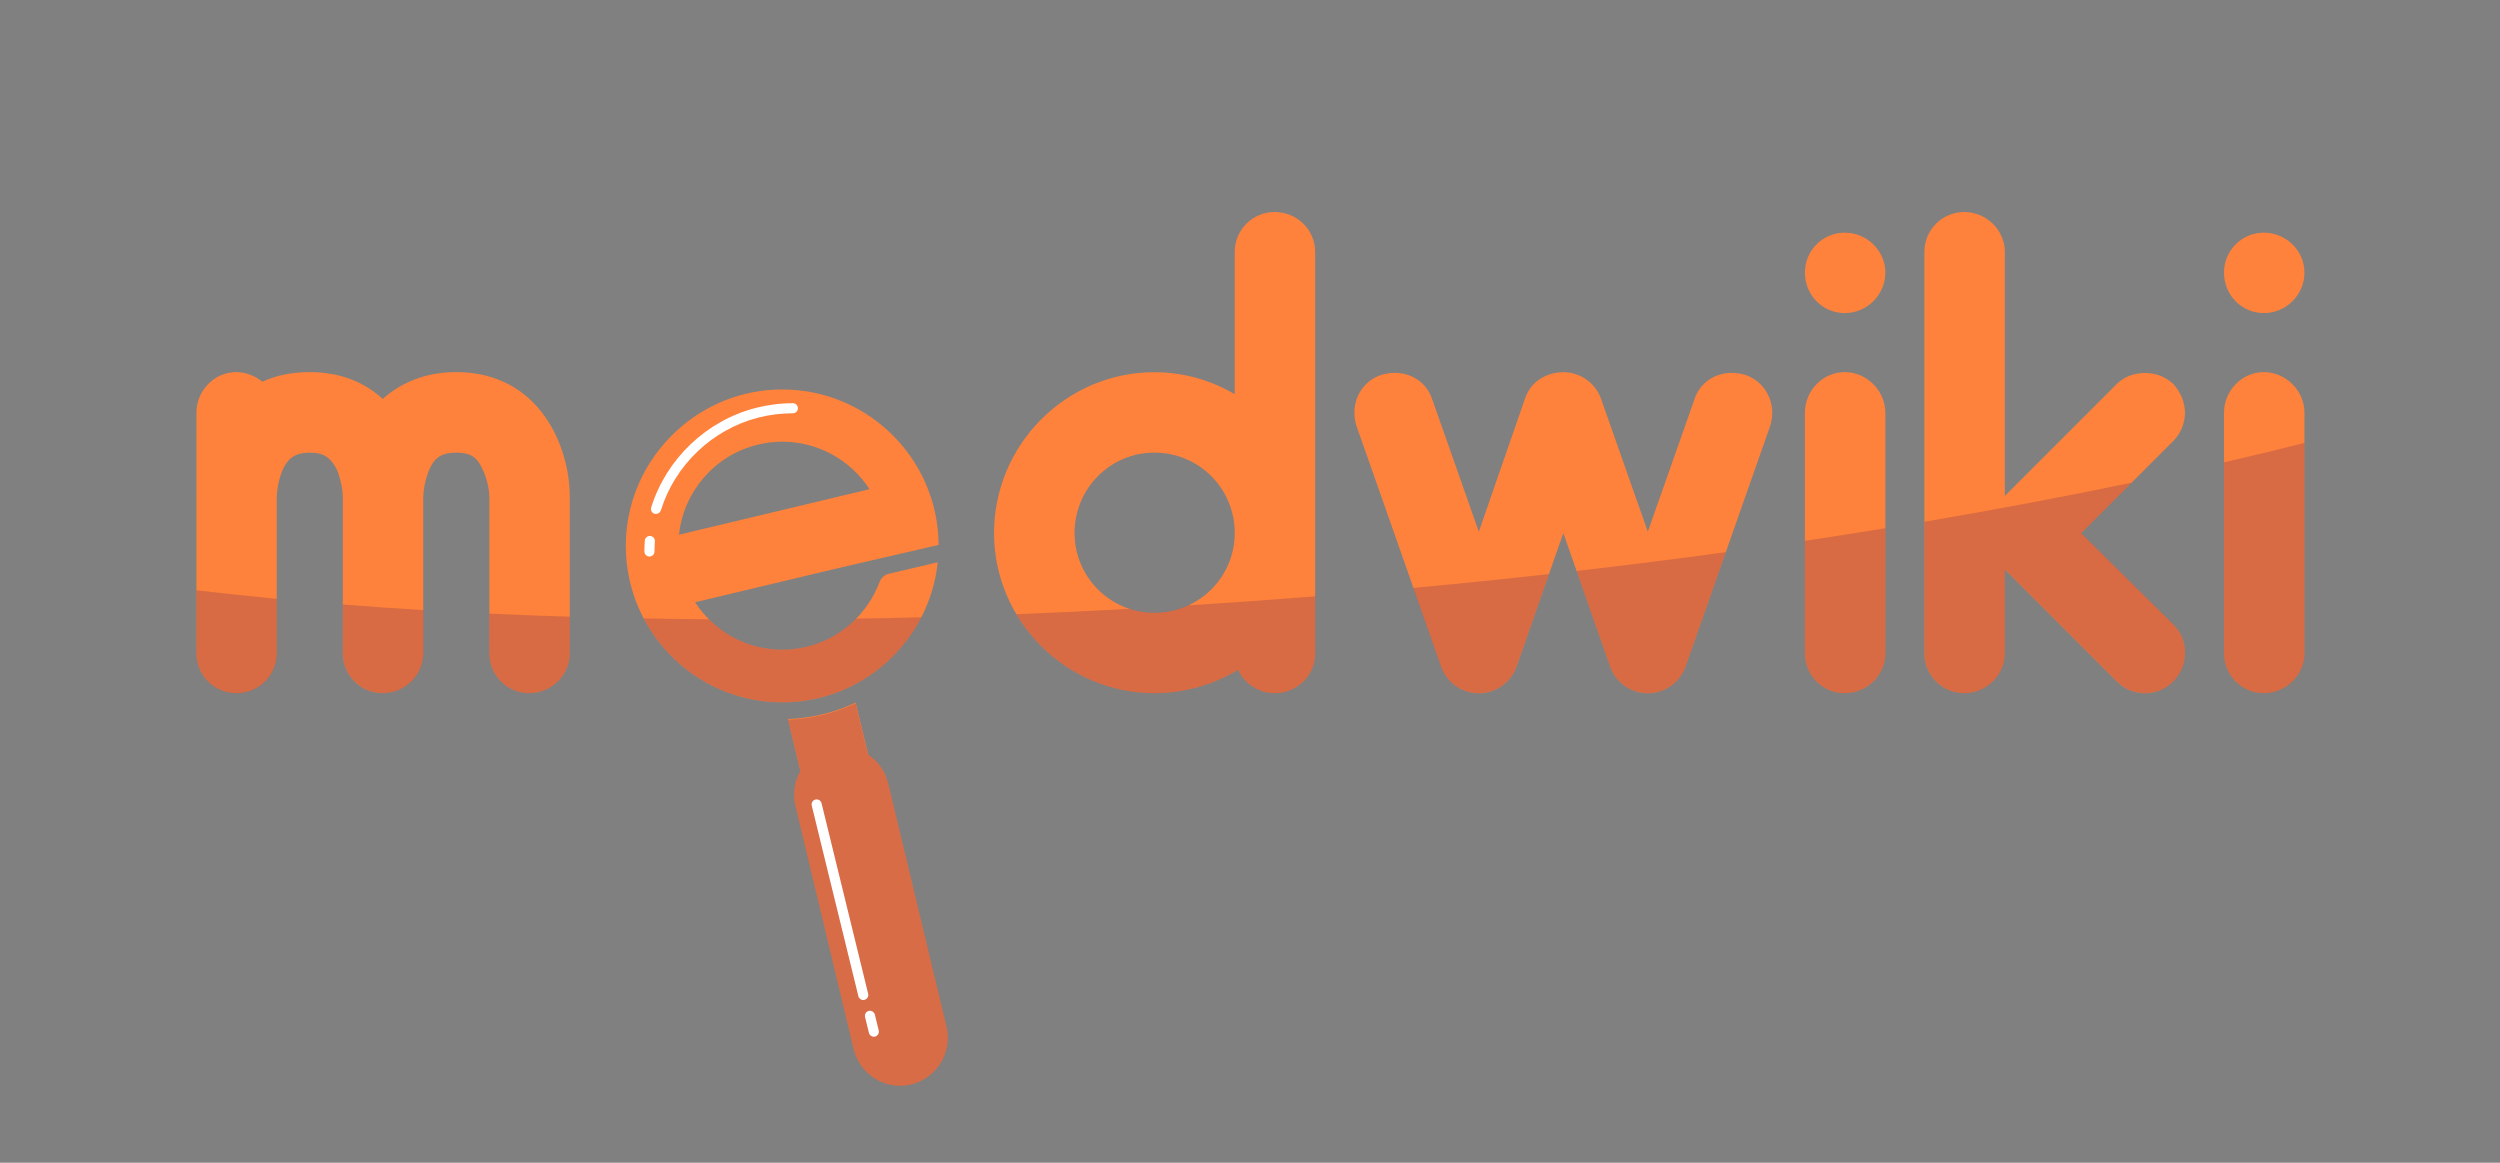 <?xml version="1.0" encoding="utf-8"?>
<!-- Generator: Adobe Illustrator 23.0.5, SVG Export Plug-In . SVG Version: 6.00 Build 0)  -->
<svg version="1.1" id="Layer_1" xmlns="http://www.w3.org/2000/svg" xmlns:xlink="http://www.w3.org/1999/xlink" x="0px" y="0px"
	 viewBox="0 0 257.99 119.99" style="enable-background:new 0 0 257.99 119.99;" xml:space="preserve">
<rect x="0" y="0" width="257.99" height="119.99" fill="#808080" stroke="none"/>
<style type="text/css">
	.st0{fill:#D86C46;}
	.st1{fill:#FE823B;}
	.st2{fill:#FFFFFF;}
	.st3{opacity:0.2;}
	.st4{clip-path:url(#SVGID_2_);fill:#410E64;}
	.st5{fill:#EDEBEB;}
	.st6{opacity:0.83;fill:#D86C46;}
</style>
<g>
	<path class="st0" d="M82.6,79.54c-0.62,1.08-0.81,2.36-0.52,3.61l6.01,25.11c0.55,2.24,2.52,3.79,4.8,3.79
		c0.38,0,0.77-0.05,1.15-0.14c2.64-0.65,4.27-3.32,3.64-5.95l-6.02-25.13c-0.29-1.22-1.04-2.28-2.1-2.97L82.6,79.54z"/>
	<path class="st1" d="M89.58,77.86l-6.98,1.67l-1.27-5.33c2.49-0.09,4.84-0.69,6.97-1.69L89.58,77.86z"/>
	<path class="st0" d="M89.58,77.93L82.6,79.6l-1.27-5.33c2.49-0.09,4.84-0.69,6.97-1.69L89.58,77.93z"/>
	<path class="st1" d="M91.73,59.21c-0.44,0.1-0.8,0.42-0.96,0.84c-1.26,3.36-4.08,5.87-7.54,6.7c-0.82,0.19-1.66,0.3-2.5,0.3
		c-3.67,0-7.04-1.88-9-4.9l15.26-3.64l6.12-1.41l3.75-0.87c-0.05-9.12-7.7-16.46-16.93-16.02C71.69,40.61,65,47.3,64.6,55.55
		c-0.44,9.25,6.96,16.93,16.12,16.93c8.33,0,15.2-6.35,16.05-14.45c-0.04,0-0.08,0.01-0.11,0.02L91.73,59.21z M78.23,45.88
		c0.82-0.2,1.66-0.3,2.5-0.3c3.66,0,7.04,1.88,9,4.9l-4.38,1.05l-15.28,3.65C70.54,50.73,73.76,46.95,78.23,45.88"/>
	<path class="st1" d="M58.8,51.25v16.17c0,2.27-1.92,4.11-4.19,4.11c-2.27,0-4.11-1.84-4.11-4.11V51.25c0-0.43-0.14-1.7-0.71-2.84
		c-0.57-1.28-1.28-1.7-2.7-1.7c-1.42,0-2.2,0.42-2.77,1.7c-0.5,1.13-0.64,2.41-0.64,2.84v16.17c0,2.27-1.92,4.11-4.19,4.11
		c-2.27,0-4.11-1.84-4.11-4.11V51.25c0-0.43-0.14-1.7-0.64-2.84c-0.64-1.21-1.35-1.7-2.77-1.7c-1.42,0-2.2,0.5-2.77,1.7
		c-0.5,1.13-0.64,2.41-0.64,2.84v16.17c0,2.27-1.84,4.11-4.18,4.11c-2.27,0-4.11-1.84-4.11-4.11V42.59c0-2.27,1.84-4.19,4.11-4.19
		c1.06,0,1.99,0.43,2.69,0.99c1.42-0.64,2.98-0.99,4.9-0.99c3.26,0,5.75,1.13,7.52,2.77c1.84-1.63,4.33-2.77,7.59-2.77
		C55.67,38.41,58.8,46.07,58.8,51.25"/>
	<path class="st1" d="M119.12,38.41c3.05,0,5.89,0.85,8.3,2.27V25.99c0-2.27,1.84-4.11,4.11-4.11c2.34,0,4.19,1.85,4.19,4.11v41.43
		c0,2.27-1.84,4.11-4.19,4.11c-1.63,0-3.12-0.99-3.76-2.41c-2.48,1.49-5.46,2.41-8.66,2.41c-9.08,0-16.53-7.45-16.53-16.53
		C102.59,45.86,110.04,38.41,119.12,38.41 M119.12,63.24c4.61,0,8.3-3.69,8.3-8.23c0-4.61-3.69-8.3-8.3-8.3
		c-4.54,0-8.23,3.69-8.23,8.3C110.89,59.55,114.58,63.24,119.12,63.24"/>
	<path class="st1" d="M182.89,42.59c0,0.43-0.07,0.92-0.21,1.35l-8.73,24.83c-0.57,1.63-2.13,2.77-3.9,2.77
		c-1.77,0-3.33-1.13-3.9-2.77l-4.82-13.76l-4.82,13.76c-0.57,1.63-2.13,2.77-3.9,2.77s-3.33-1.13-3.9-2.77l-8.73-24.83
		c-0.14-0.43-0.21-0.92-0.21-1.35c0-1.77,1.06-3.33,2.77-3.9c0.43-0.14,0.92-0.21,1.42-0.21c1.7,0,3.26,0.99,3.83,2.7l4.82,13.69
		l4.75-13.69c0.57-1.77,2.13-2.7,3.83-2.77h0.28c1.7,0.07,3.19,1.14,3.76,2.77l4.82,13.69l4.82-13.69c0.57-1.7,2.13-2.7,3.83-2.7
		c0.5,0,0.92,0.07,1.42,0.21C181.82,39.26,182.89,40.89,182.89,42.59"/>
	<path class="st1" d="M190.37,32.31c-2.27,0-4.11-1.84-4.11-4.19c0-2.27,1.84-4.11,4.11-4.11c2.27,0,4.19,1.84,4.19,4.11
		C194.56,30.46,192.64,32.31,190.37,32.31 M186.26,67.42V42.59c0-2.27,1.84-4.19,4.11-4.19c2.27,0,4.19,1.92,4.19,4.19v24.83
		c0,2.27-1.91,4.11-4.19,4.11C188.1,71.54,186.26,69.69,186.26,67.42"/>
	<path class="st1" d="M224.27,64.44c0.92,0.92,1.21,1.92,1.21,2.98c0,1.06-0.43,2.13-1.21,2.91c-0.78,0.78-1.84,1.21-2.91,1.21
		c-1.06,0-2.13-0.42-2.91-1.21l-11.56-11.56v8.65c0,2.27-1.92,4.11-4.19,4.11s-4.11-1.84-4.11-4.11V25.99
		c0-2.27,1.84-4.11,4.11-4.11s4.19,1.84,4.19,4.11v25.19l11.56-11.56c0.78-0.78,1.84-1.13,2.91-1.13c1.06,0,2.06,0.35,2.91,1.13
		c0.78,0.85,1.21,1.92,1.21,2.98c0,1.06-0.43,2.13-1.21,2.91l-9.51,9.51L224.27,64.44z"/>
	<path class="st1" d="M233.62,32.31c-2.27,0-4.11-1.84-4.11-4.19c0-2.27,1.84-4.11,4.11-4.11c2.27,0,4.19,1.84,4.19,4.11
		C237.81,30.46,235.89,32.31,233.62,32.31 M229.51,67.42V42.59c0-2.27,1.84-4.19,4.11-4.19c2.27,0,4.19,1.92,4.19,4.19v24.83
		c0,2.27-1.92,4.11-4.19,4.11C231.35,71.54,229.51,69.69,229.51,67.42"/>
	<path class="st2" d="M89.08,103.2c-0.23,0-0.45-0.16-0.5-0.4l-4.81-19.66c-0.07-0.28,0.1-0.56,0.38-0.63
		c0.28-0.07,0.56,0.1,0.63,0.38l4.81,19.66c0.07,0.28-0.1,0.56-0.38,0.63C89.16,103.2,89.12,103.2,89.08,103.2"/>
	<path class="st2" d="M90.31,106.97L90.31,106.97c-0.28,0.07-0.57-0.1-0.64-0.38l-0.4-1.64c-0.07-0.29,0.12-0.59,0.43-0.64
		c0.27-0.04,0.52,0.15,0.59,0.42l0.39,1.61C90.75,106.62,90.58,106.89,90.31,106.97"/>
	<path class="st2" d="M67.69,53.04c-0.05,0-0.1-0.01-0.15-0.02c-0.27-0.09-0.43-0.38-0.34-0.65c1.56-5.02,5.69-8.95,10.77-10.27
		c1.25-0.32,2.54-0.49,3.85-0.49c0.29,0,0.52,0.23,0.52,0.52c0,0.29-0.23,0.52-0.52,0.52c-1.22,0-2.42,0.15-3.59,0.45
		c-4.74,1.23-8.58,4.89-10.03,9.57C68.12,52.89,67.91,53.04,67.69,53.04"/>
	<path class="st2" d="M67.02,57.43c-0.29,0-0.52-0.23-0.52-0.52c0-0.37,0.01-0.75,0.04-1.12c0.02-0.29,0.27-0.5,0.56-0.48
		c0.29,0.02,0.5,0.27,0.48,0.56c-0.02,0.34-0.04,0.69-0.04,1.04C67.54,57.2,67.31,57.43,67.02,57.43"/>
	<g class="st3">
		<g>
			<defs>
				<rect id="SVGID_1_" x="20.27" y="45.71" width="217.53" height="26.77"/>
			</defs>
			<clipPath id="SVGID_2_">
				<use xlink:href="#SVGID_1_"  style="overflow:visible;"/>
			</clipPath>
			<path class="st4" d="M95.08,63.7c-2.68,5.2-8.11,8.77-14.36,8.77c-6.2,0-11.59-3.51-14.29-8.65c2.22,0.04,4.46,0.07,6.73,0.09
				c1.98,1.97,4.69,3.14,7.57,3.14c0.84,0,1.68-0.1,2.5-0.3c1.98-0.48,3.74-1.5,5.13-2.91C90.59,63.81,92.82,63.76,95.08,63.7"/>
			<path class="st4" d="M58.8,63.64v3.78c0,2.27-1.92,4.11-4.18,4.11c-2.27,0-4.12-1.84-4.12-4.11v-4.1
				C53.22,63.45,55.99,63.56,58.8,63.64"/>
			<path class="st4" d="M43.69,62.96v4.46c0,2.27-1.92,4.11-4.18,4.11c-2.27,0-4.12-1.84-4.12-4.11v-5.04
				C38.1,62.6,40.86,62.79,43.69,62.96"/>
			<path class="st4" d="M28.57,61.8v5.63c0,2.27-1.84,4.11-4.18,4.11c-2.27,0-4.12-1.84-4.12-4.11v-6.51
				C22.97,61.23,25.73,61.52,28.57,61.8"/>
			<path class="st4" d="M135.72,61.54v5.88c0,2.27-1.84,4.11-4.19,4.11c-1.63,0-3.12-0.99-3.76-2.41c-2.48,1.49-5.46,2.41-8.65,2.41
				c-6.03,0-11.34-3.28-14.23-8.15c3.85-0.15,7.75-0.33,11.68-0.55h0c0.8,0.26,1.65,0.4,2.54,0.4c1.25,0,2.44-0.27,3.5-0.76h0
				c3.99-0.25,8.01-0.53,12.07-0.85C135.04,61.6,135.38,61.57,135.72,61.54"/>
			<path class="st4" d="M178.09,56.98l-4.14,11.79c-0.57,1.63-2.13,2.76-3.9,2.76c-1.77,0-3.33-1.13-3.9-2.76l-3.45-9.85
				C167.91,58.32,173.05,57.67,178.09,56.98"/>
			<path class="st4" d="M159.84,59.24l-3.34,9.53c-0.57,1.63-2.13,2.76-3.9,2.76c-1.77,0-3.33-1.13-3.9-2.76l-2.85-8.1
				C150.57,60.23,155.23,59.76,159.84,59.24"/>
			<path class="st4" d="M194.56,54.51v12.91c0,2.27-1.92,4.11-4.19,4.11c-2.27,0-4.11-1.84-4.11-4.11V55.81
				C189.06,55.39,191.83,54.96,194.56,54.51"/>
			<path class="st4" d="M225.48,67.42c0,1.06-0.42,2.13-1.2,2.91c-0.78,0.78-1.85,1.2-2.91,1.2c-1.06,0-2.13-0.42-2.91-1.2
				l-11.56-11.56v8.65c0,2.27-1.92,4.11-4.19,4.11c-2.27,0-4.11-1.84-4.11-4.11V53.84c7.41-1.26,14.55-2.61,21.37-4.03l-5.2,5.2
				l9.51,9.43C225.19,65.37,225.48,66.36,225.48,67.42"/>
			<path class="st4" d="M237.81,45.71v21.72c0,2.27-1.92,4.11-4.19,4.11c-2.27,0-4.11-1.84-4.11-4.11V47.71
				C232.34,47.06,235.11,46.39,237.81,45.71"/>
		</g>
	</g>
</g>
</svg>
